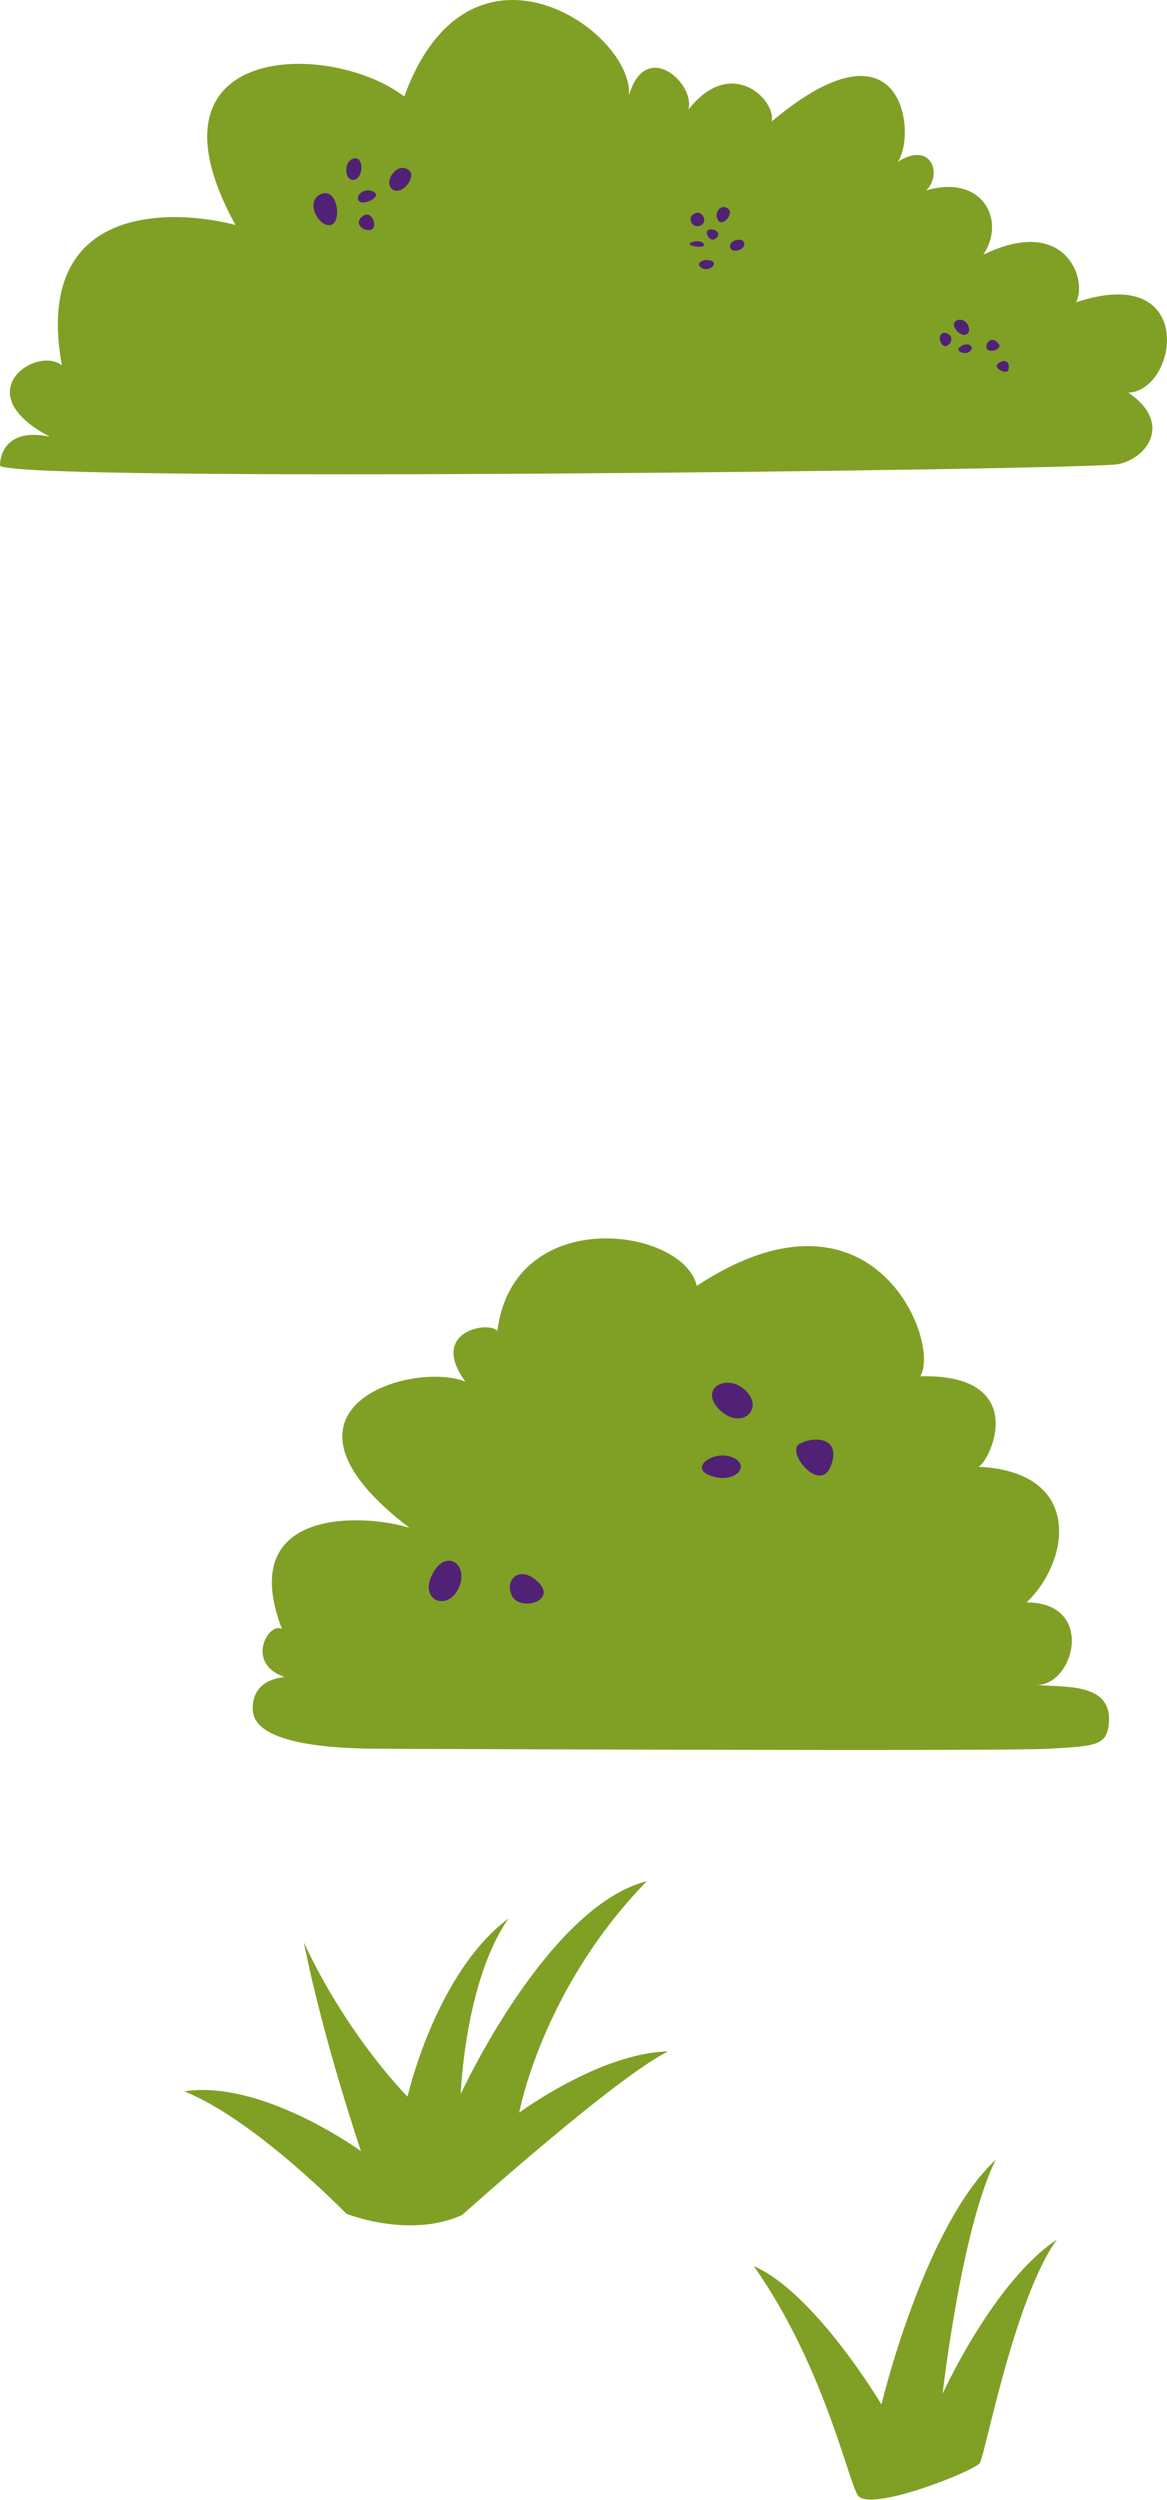 <svg width="361" height="773" viewBox="0 0 361 773" fill="none" xmlns="http://www.w3.org/2000/svg">
<path d="M56.971 646.618C78.77 655.255 107.149 684.458 107.149 684.458C107.149 684.458 126.48 692.272 142.932 684.869C142.932 684.869 190.643 642.094 206.684 634.279C185.707 634.69 160.618 653.199 160.618 653.199C160.618 653.199 167.61 614.948 200.103 581.633C169.255 589.448 142.521 647.441 142.521 647.441C142.521 647.441 143.755 612.48 157.328 593.149C134.706 610.012 126.069 648.263 126.069 648.263C126.069 648.263 107.561 629.755 93.988 600.553C100.157 631.4 111.674 665.127 111.674 665.127C111.674 665.127 81.237 642.916 56.971 646.618Z" fill="#7FA024"/>
<path d="M233.184 700.656C252.103 708.882 272.668 743.431 272.668 743.431C272.668 743.431 285.83 688.317 308.04 667.752C297.346 689.14 291.588 740.141 291.588 740.141C291.588 740.141 307.217 705.591 326.96 692.43C313.798 710.527 304.75 759.06 303.104 761.528C301.459 763.996 268.555 777.158 265.265 771.399C261.975 765.641 254.571 731.092 233.184 700.656Z" fill="#7FA024"/>
<path d="M0.003 143.858C0.003 143.858 -0.365 131.72 15.45 135.031C-10.663 121.422 11.404 106.71 19.128 112.963C9.933 61.84 54.804 64.782 72.826 69.563C41.563 12.555 102.617 12.555 125.053 29.842C145.281 -25.695 196.037 9.613 194.566 29.474C199.715 11.82 215.162 25.796 212.955 33.887C226.196 16.969 240.172 30.945 238.701 37.565C279.894 2.993 283.572 41.979 277.687 50.07C287.985 43.45 291.663 53.748 286.514 58.897C303.432 53.748 311.524 67.724 304.168 78.758C329.914 66.253 336.534 86.85 332.856 93.47C370.371 80.965 364.486 120.687 349.039 121.422C362.279 130.249 355.659 141.283 346.096 143.49C338.086 145.329 -1.101 149.374 0.003 143.858Z" fill="#7FA024"/>
<path d="M99.305 60.002C104.454 57.795 105.925 68.829 102.247 69.565C98.569 70.3 94.156 62.209 99.305 60.002Z" fill="#512176"/>
<path d="M126.524 52.644C128.959 54.593 124.318 60.735 121.375 58.528C118.433 56.321 122.847 49.701 126.524 52.644Z" fill="#512176"/>
<path d="M112.547 66.622C115.151 65.063 116.961 70.3 114.754 71.036C112.547 71.772 108.869 68.829 112.547 66.622Z" fill="#512176"/>
<path d="M109.604 48.966C112.487 48.392 112.546 54.85 109.604 55.586C106.661 56.322 105.926 49.701 109.604 48.966Z" fill="#512176"/>
<path d="M115.492 59.262C118.435 60.733 112.55 63.676 111.079 62.205C109.608 60.733 112.55 57.791 115.492 59.262Z" fill="#512176"/>
<path d="M214.06 66.621C216.664 64.017 219.209 68.093 217.003 69.564C214.796 71.035 212.589 68.093 214.06 66.621Z" fill="#512176"/>
<path d="M217.738 75.449C218.473 76.92 213.324 76.185 213.324 75.449C213.324 74.713 217.002 73.978 217.738 75.449Z" fill="#512176"/>
<path d="M225.093 64.415C227.299 65.887 223.621 70.3 222.15 68.094C220.679 65.887 222.886 62.944 225.093 64.415Z" fill="#512176"/>
<path d="M230.242 75.448C230.242 77.654 225.828 78.39 225.828 76.183C225.828 73.977 230.242 73.241 230.242 75.448Z" fill="#512176"/>
<path d="M219.943 80.598C222.458 81.437 219.207 84.276 217 82.805C214.794 81.334 217.736 79.862 219.943 80.598Z" fill="#512176"/>
<path d="M220.681 71.033C223.712 71.769 221.417 74.711 219.945 73.975C218.474 73.24 217.739 70.297 220.681 71.033Z" fill="#512176"/>
<path d="M299.386 100.457C300.857 103.4 297.915 104.871 295.708 101.929C293.501 98.986 297.915 97.515 299.386 100.457Z" fill="#512176"/>
<path d="M293.502 103.398C295.709 104.869 292.766 108.547 291.295 106.341C289.824 104.134 291.295 101.927 293.502 103.398Z" fill="#512176"/>
<path d="M297.18 107.078C299.387 105.607 301.594 107.078 300.123 108.549C298.652 110.02 294.974 108.549 297.18 107.078Z" fill="#512176"/>
<path d="M308.949 106.343C310.2 108.005 306.007 109.285 305.271 107.814C304.536 106.343 306.742 103.401 308.949 106.343Z" fill="#512176"/>
<path d="M311.891 114.436C311.368 115.995 306.742 113.7 308.948 112.229C311.155 110.758 312.626 112.229 311.891 114.436Z" fill="#512176"/>
<path d="M118.475 540.703C105.314 540.703 78.168 539.881 78.168 528.364C78.168 522.606 81.458 519.316 88.039 518.493C75.7 514.38 83.104 501.218 87.217 503.686C72.41 465.024 114.362 468.314 126.701 472.427C78.168 435.41 127.524 420.604 143.976 427.184C132.459 411.555 151.379 408.265 153.847 411.555C158.783 372.07 211.429 379.474 215.542 397.571C270.656 361.377 291.221 415.668 284.64 425.539C318.367 424.717 306.85 451.04 302.737 453.508C335.641 455.153 330.706 483.121 317.544 495.46C338.932 495.46 332.351 520.961 320.835 520.961C329.061 521.783 343.867 520.138 343.045 532.477C342.559 539.815 338.932 539.881 324.125 540.703C309.318 541.526 124.234 540.703 118.475 540.703Z" fill="#7FA024"/>
<path d="M230.761 430.063C236.519 435.821 229.116 442.402 222.535 435.821C215.954 429.241 225.003 424.305 230.761 430.063Z" fill="#512176"/>
<path d="M257.083 453.095C253.792 462.144 243.098 448.982 247.211 446.514C251.324 444.046 260.373 444.046 257.083 453.095Z" fill="#512176"/>
<path d="M226.65 450.623C232.408 453.091 227.473 458.849 220.069 456.382C212.666 453.914 220.892 448.156 226.65 450.623Z" fill="#512176"/>
<path d="M166.596 489.288C172.354 495.047 160.838 498.337 158.37 493.401C155.902 488.466 160.838 483.53 166.596 489.288Z" fill="#512176"/>
<path d="M133.693 486.82C137.806 478.594 145.209 483.53 141.919 490.933C138.628 498.336 129.58 495.046 133.693 486.82Z" fill="#512176"/>
</svg>

